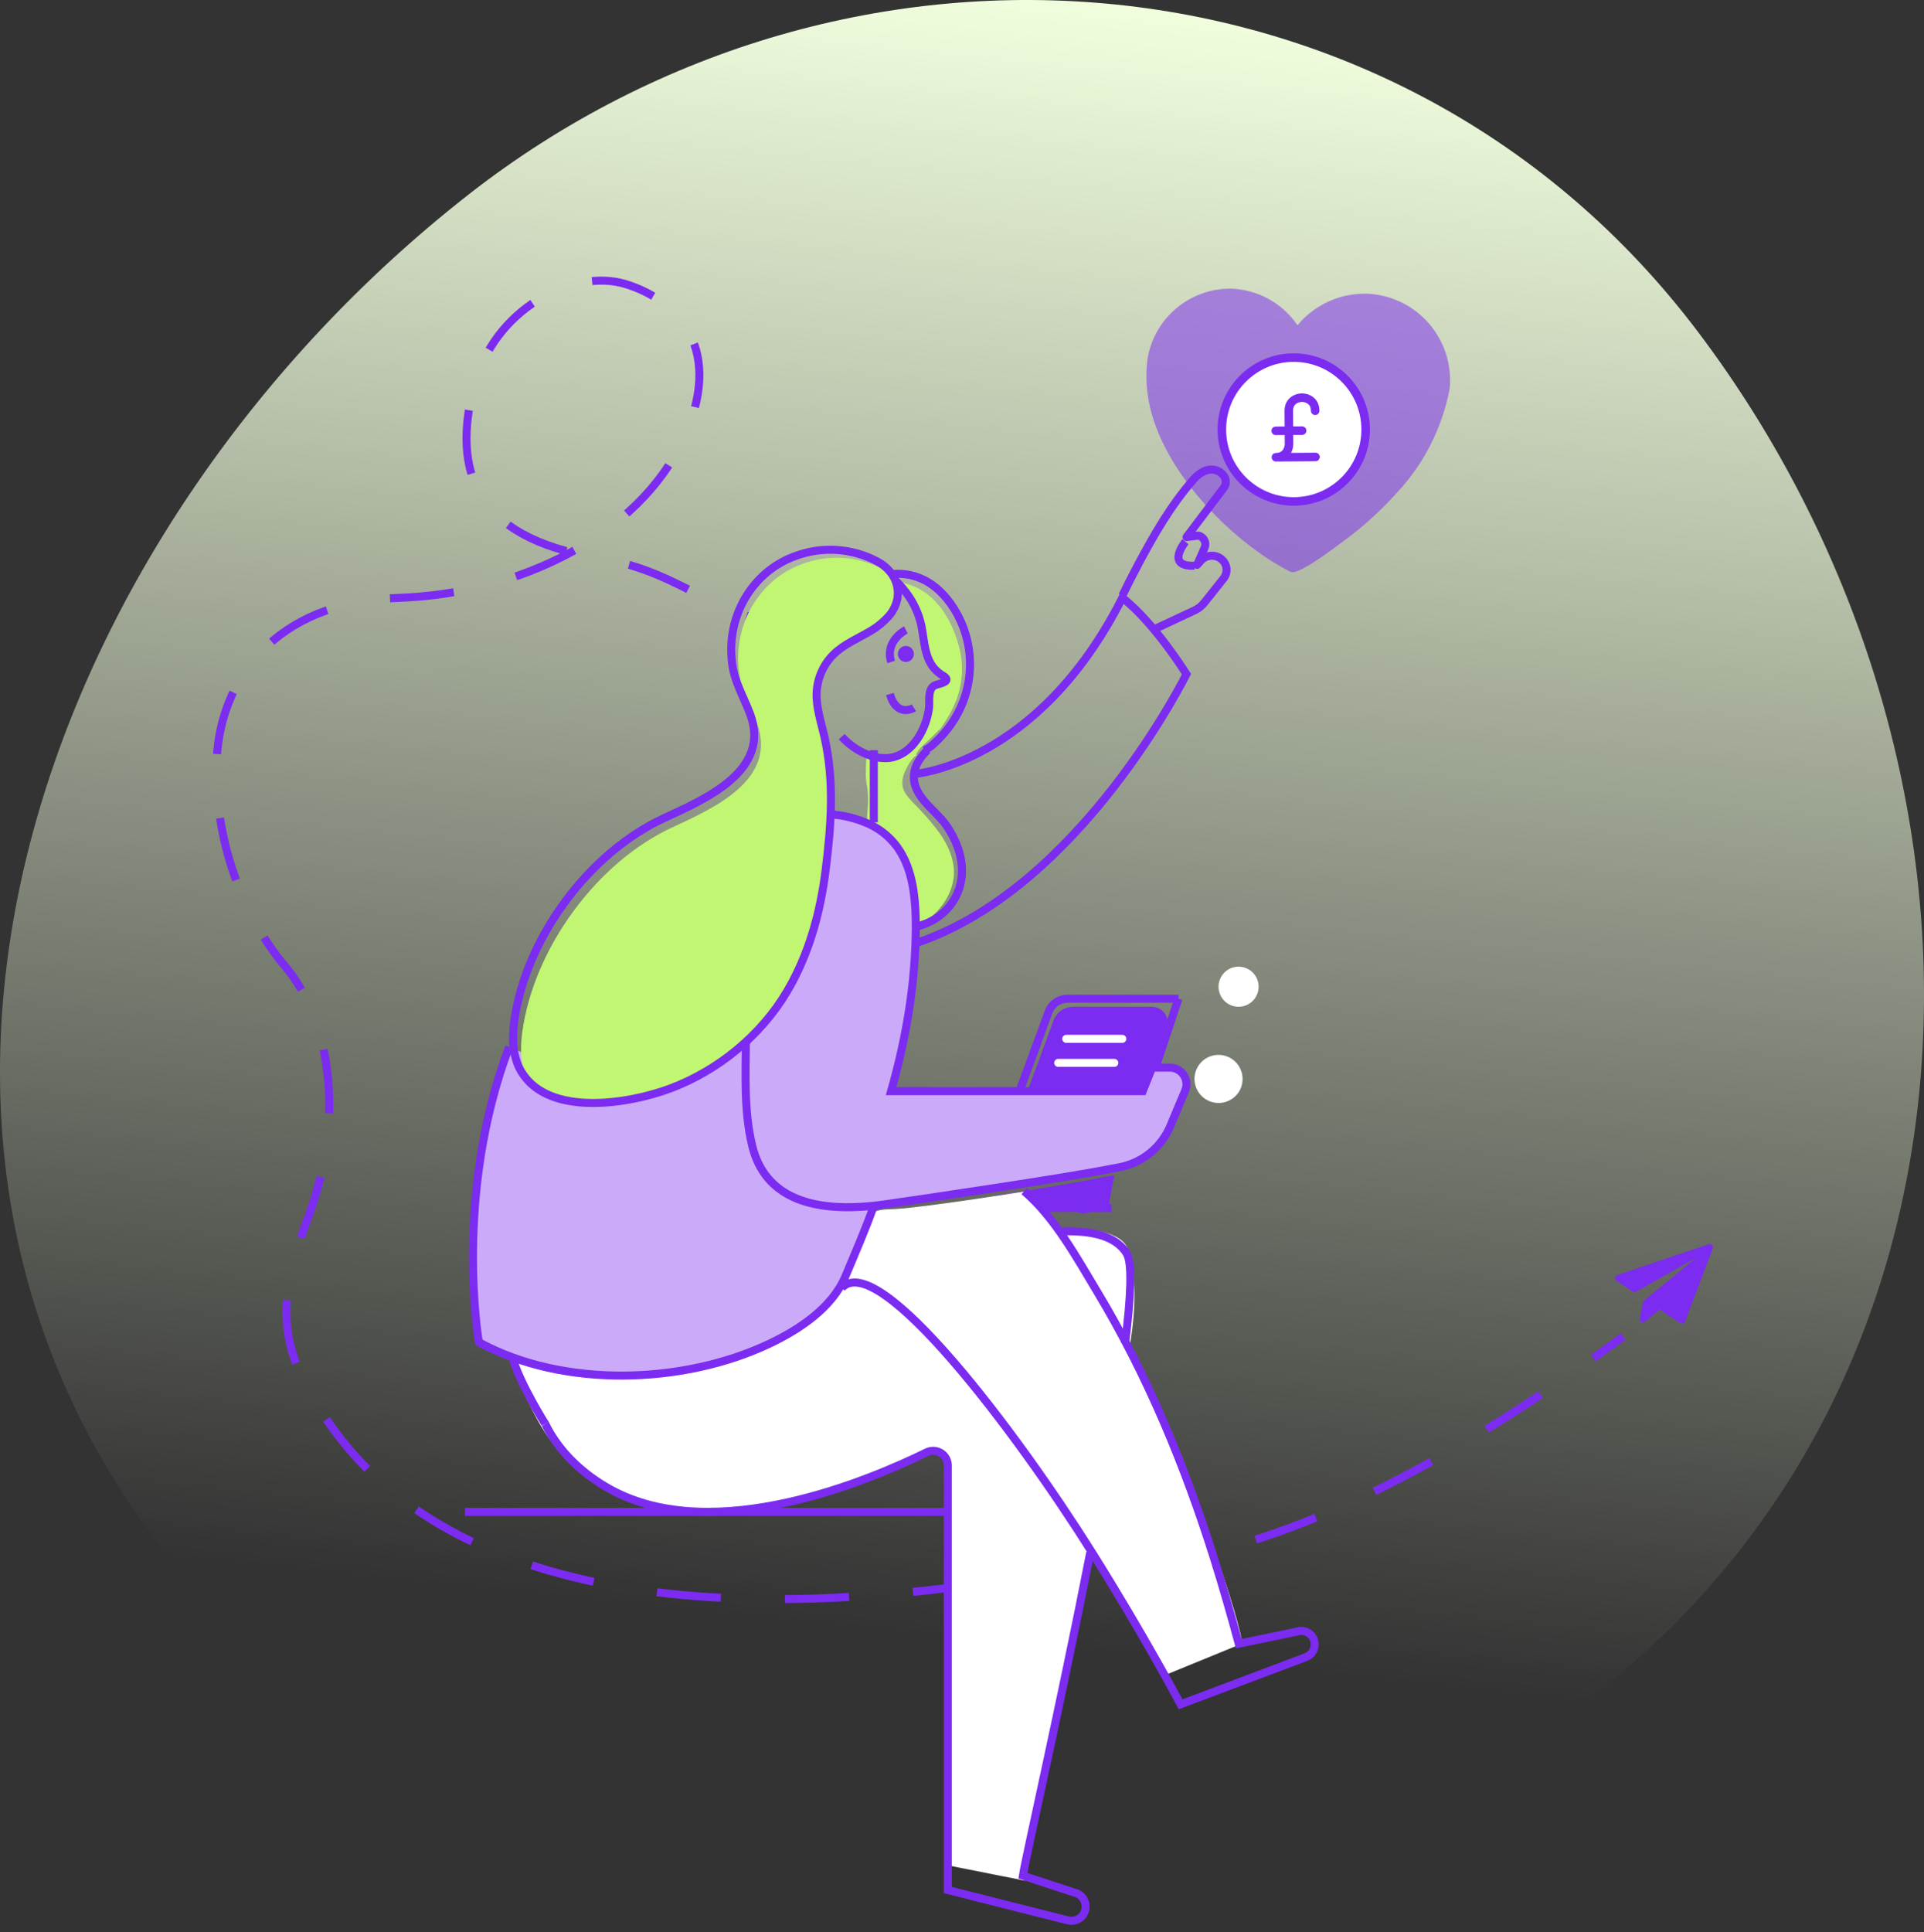 <svg width="240" height="241" viewBox="0 0 240 241" fill="none" xmlns="http://www.w3.org/2000/svg">
<rect x="0" y="0" width="240" height="241" fill="#333333" stroke="none"/>
<path d="M211.808 41.391C251.566 94.062 250.937 170.552 199.25 211.066C143.304 254.919 62.502 249.165 19.469 192.155C-20.813 138.79 5.951 65.412 58.319 24.363C106.111 -13.098 175.046 -7.31 211.808 41.391Z" fill="url(#paint0_linear_7758_22024)"/>
<path d="M101 78C89.5 78 86.047 71.435 74.595 69.572C58.911 67.02 56.547 58.435 59.047 48.435C61.547 38.435 71.547 33.435 78.047 35.435C84.547 37.435 90.595 43.572 85.095 55.072C79.595 66.572 65.095 74.072 49.595 74.572C34.095 75.072 27.547 85 27.047 94.5C26.547 104 30.047 114 35.547 120.5C41.047 127 43.153 139 38.547 151.5C34.863 161.5 34.242 167.095 40.047 176C45.5 184.363 62 206 122.5 197.5" stroke="#7C2BF1" stroke-dasharray="8 8"/>
<path d="M213.564 155.277C213.679 155.402 213.708 155.544 213.651 155.703L210.182 164.832C210.138 164.947 210.054 165.026 209.93 165.07C209.866 165.091 209.799 165.095 209.729 165.081C209.684 165.072 209.637 165.051 209.588 165.02L207.031 163.324L205.179 164.839C205.086 164.919 204.976 164.946 204.849 164.92C204.796 164.91 204.752 164.892 204.719 164.869C204.647 164.824 204.594 164.764 204.56 164.686C204.527 164.609 204.518 164.53 204.534 164.448L204.965 162.302L211.584 156.856L203.87 161.225L201.641 159.742C201.501 159.654 201.441 159.525 201.463 159.354C201.487 159.189 201.577 159.081 201.732 159.031L213.148 155.18C213.217 155.156 213.286 155.151 213.356 155.164C213.438 155.181 213.507 155.218 213.564 155.277Z" fill="#7C2BF1"/>
<path d="M125.062 194.896C140.375 197.144 162.784 196.03 202.471 166.678" stroke="#7C2BF1" stroke-dasharray="8 8"/>
<path d="M156.606 124.412C156.279 124.922 155.779 125.296 155.198 125.465C154.616 125.634 153.994 125.586 153.445 125.331C152.896 125.075 152.458 124.629 152.214 124.075C151.969 123.522 151.933 122.898 152.113 122.32C152.294 121.742 152.678 121.249 153.194 120.933C153.71 120.616 154.324 120.498 154.921 120.6C155.517 120.702 156.057 121.017 156.439 121.486C156.821 121.956 157.02 122.548 156.998 123.153C156.983 123.601 156.847 124.035 156.606 124.412Z" fill="white"/>
<g opacity="0.72">
<path opacity="0.72" d="M180.832 48.471C179.909 53.372 177.6 57.907 174.179 61.533C172.514 63.379 170.696 65.079 168.745 66.619C167.666 67.385 162.058 71.878 160.978 71.321C153.593 67.594 144.293 58.224 143.144 49.063C142.952 47.628 142.952 46.176 143.144 44.744C143.551 42.278 144.829 40.038 146.749 38.436C148.665 36.83 151.092 35.966 153.593 36.001C155.23 36.06 156.833 36.506 158.264 37.297C159.699 38.091 160.926 39.209 161.849 40.564C162.894 39.303 164.21 38.297 165.701 37.614C167.192 36.931 168.815 36.597 170.452 36.628C171.925 36.677 173.374 37.029 174.708 37.663C176.043 38.293 177.234 39.192 178.206 40.303C179.178 41.41 179.913 42.71 180.365 44.114C180.818 45.521 180.975 47.001 180.832 48.471Z" fill="#7C2BF1"/>
</g>
<path d="M154.514 136.215C154.153 136.761 153.624 137.175 153.007 137.393C152.39 137.611 151.72 137.622 151.096 137.423C150.473 137.225 149.931 136.828 149.553 136.294C149.175 135.759 148.981 135.116 149.001 134.461C149.02 133.936 149.174 133.425 149.449 132.978C149.659 132.641 149.934 132.349 150.258 132.119C150.581 131.889 150.947 131.726 151.334 131.638C151.722 131.551 152.122 131.541 152.513 131.609C152.904 131.678 153.277 131.823 153.612 132.037C153.946 132.251 154.235 132.529 154.462 132.855C154.688 133.181 154.848 133.549 154.932 133.938C155.016 134.326 155.022 134.728 154.951 135.118C154.879 135.509 154.73 135.882 154.514 136.215Z" fill="white"/>
<path d="M138.371 147.193L137.791 150.231L136.716 150.483C136.589 150.448 136.477 150.465 136.432 150.473C136.368 150.484 136.306 150.501 136.254 150.519C136.131 150.558 135.977 150.623 135.822 150.691L135.119 150.856C134.957 150.81 134.789 150.756 134.609 150.698C134.538 150.675 134.466 150.652 134.391 150.628C134.073 150.527 133.721 150.423 133.378 150.375L133.337 150.369L133.295 150.37L125.591 150.571C125.211 150.573 124.839 150.462 124.517 150.252C124.489 150.024 124.496 149.794 124.539 149.569C130.053 148.693 135.656 147.759 138.371 147.193Z" fill="#7C2BF1" stroke="#7C2BF1"/>
<path d="M145.177 129.823L145.26 129.585L143.404 134.875L142.729 136.564H128L131.413 127.282C131.598 126.779 131.934 126.344 132.374 126.037C132.815 125.729 133.339 125.565 133.876 125.564H143.667C144.893 125.564 145.835 126.661 145.622 127.869C145.006 131.375 144.884 130.658 145.177 129.823Z" fill="#7C2BF1"/>
<path d="M140 129.564H133" stroke="white" stroke-linecap="round" stroke-linejoin="round"/>
<path d="M139 132.564H132" stroke="white" stroke-linecap="round" stroke-linejoin="round"/>
<path d="M145.241 176.709C143.994 173.711 142.541 170.802 140.891 168.004C141.559 164.479 142.015 158.305 140.566 155.502C139.494 153.431 135.17 153.117 132.184 153.16C129.879 150.127 128.015 148.564 128.015 148.564C128.015 148.564 114.137 150.802 110.969 150.82C107.801 150.838 107.803 152.586 107.803 152.586C107.803 152.586 105.596 159.214 103.101 162.506C100.605 165.798 93.893 169.797 84.22 171.337C74.548 172.877 66.94 170.979 65.196 170.013C63.451 169.047 63.394 169.979 66.517 176.101C69.639 182.223 74.447 186.625 82.522 188.076C87.502 188.93 92.608 188.711 97.496 187.434C97.496 187.434 110.273 184.228 114.021 181.783C117.768 179.339 118.354 182.663 118.354 182.663L117.988 232.6L127.878 234.564L136.422 193.661L145.534 208.835L155 204.961C153.885 199.136 148.159 183.772 145.241 176.709Z" fill="white"/>
<path d="M118.961 109.512C118.763 110.875 118.183 112.153 117.288 113.2C116.601 114.077 115.727 114.79 114.729 115.287C114.495 115.4 114.251 115.493 114.001 115.564C114.001 114.788 113.988 113.998 113.945 113.229C113.786 110.345 113.204 107.342 111.366 105.125C110.481 104.066 109.365 103.224 108.103 102.664C108.139 102.131 108.181 101.603 108.215 101.071C108.311 100.16 108.307 99.242 108.202 98.332C108.083 97.781 108.015 97.219 108 96.654C108.02 96.129 107.944 94.111 108.361 93.674C109.055 93.964 109.8 94.116 110.553 94.122C112.239 94.108 113.578 93.075 114.48 91.752C114.812 91.644 115.157 91.581 115.506 91.564C116.527 91.717 113.479 94.462 114.474 94.151C113.827 94.35 113.354 95.321 113.05 95.876C112.602 96.735 112.342 97.746 112.781 98.655C113.211 99.523 114.111 100.27 114.749 100.984C115.609 101.886 116.414 102.84 117.159 103.841C118.336 105.479 119.196 107.49 118.961 109.512Z" fill="#C1F672"/>
<path d="M132 153.594C135.744 153.421 139.1 153.978 140.539 156.33C141.264 157.52 141.087 161.714 140.34 167.564" stroke="#7C2BF1" stroke-miterlimit="10"/>
<path d="M68 177.564C68.008 177.575 68.015 177.586 68.02 177.598C69.652 180.917 72.523 183.783 76.195 185.789C89.133 192.85 108.593 184.576 115.592 181.133C115.872 180.996 116.181 180.932 116.492 180.948C116.803 180.963 117.105 181.058 117.369 181.222C117.633 181.386 117.851 181.615 118.002 181.887C118.153 182.159 118.231 182.464 118.231 182.775V235.725L133.204 239.509C133.436 239.568 133.677 239.58 133.914 239.544C134.15 239.508 134.377 239.424 134.581 239.298C134.784 239.173 134.96 239.007 135.097 238.812C135.235 238.616 135.331 238.395 135.381 238.161C135.48 237.707 135.396 237.233 135.148 236.84C134.9 236.447 134.508 236.167 134.055 236.059L127.596 233.937C127.895 231.844 132.276 212.703 136 193.618" stroke="#7C2BF1" stroke-miterlimit="10"/>
<path d="M127.744 148.564C131.565 151.832 134.309 156.857 136.877 161.126C143.136 171.526 147.817 182.846 151.453 194.429C152.552 197.929 153.563 201.465 154.518 205L161.817 203.487C162.231 203.351 162.682 203.384 163.072 203.579C163.463 203.774 163.762 204.116 163.906 204.531C164.05 204.946 164.028 205.402 163.843 205.8C163.659 206.199 163.328 206.509 162.921 206.664L147.268 212.564C147.268 212.564 142.689 203.925 136.288 193.728C126.908 178.768 109.575 155.711 105 160.629" stroke="#7C2BF1" stroke-miterlimit="10"/>
<path d="M114 96.54C114 96.54 129.425 95.473 139.999 74.564C139.999 74.564 143.341 76.868 148 84.073C148 84.073 134.928 110.571 114.449 117.564" stroke="#7C2BF1" stroke-miterlimit="10"/>
<path d="M112 72.564L112.942 73.901L113.51 74.715C114.086 75.968 114.593 77.247 115.027 78.548L115.056 78.64L116.135 82.488C116.137 82.493 116.137 82.497 116.135 82.501C116.497 83.059 116.997 83.527 117.593 83.867C117.734 83.938 117.865 84.025 117.984 84.124C118.632 84.731 116.924 84.907 116.571 85.107C116.415 85.207 116.287 85.341 116.198 85.496C116.109 85.652 116.061 85.826 116.059 86.002C114.031 93.881 115.336 91.812 114.464 93.564C115.221 92.966 117.101 91.064 117.101 91.064C117.336 90.921 117.558 90.493 117.711 90.279C118.197 89.583 118.616 88.847 118.962 88.08C120.037 85.791 120.285 83.238 119.669 80.806C118.696 77.026 116.427 73.244 112 72.564Z" fill="#C1F672"/>
<path d="M114.343 115.564C116.915 114.946 119.172 113.029 119.817 110.228C120.418 107.633 119.468 104.969 117.997 102.881C116.632 100.953 113.789 99.335 114.012 96.601C114.085 95.714 114.506 94.939 115.056 94.251C115.254 94.012 115.458 93.79 115.682 93.564" stroke="#7C2BF1" stroke-miterlimit="10"/>
<path d="M109 93.564V102.564" stroke="#7C2BF1" stroke-miterlimit="10"/>
<path d="M113 82.564C113.552 82.564 114 82.117 114 81.564C114 81.012 113.552 80.564 113 80.564C112.448 80.564 112 81.012 112 81.564C112 82.117 112.448 82.564 113 82.564Z" fill="#7C2BF1"/>
<path d="M113 78.564C113 78.564 110.317 79.923 111.166 82.564" stroke="#7C2BF1" stroke-miterlimit="10"/>
<path d="M115.261 93.597C116.018 93.323 116.826 92.456 117.376 91.887C117.985 91.241 118.529 90.537 119.001 89.785C120.328 87.672 121.022 85.225 120.999 82.733C120.977 80.242 120.24 77.808 118.875 75.719C117.929 74.267 116.67 72.98 115.091 72.249C113.775 71.632 112.303 71.426 110.867 71.656C111.669 72.308 112.389 73.054 113.01 73.879C113.945 75.1 114.6 76.51 114.928 78.01C114.979 78.273 115.022 78.533 115.068 78.797C115.298 80.208 115.426 81.637 116.121 82.792C116.476 83.375 116.965 83.865 117.548 84.223C117.686 84.296 117.813 84.386 117.929 84.49C118.56 85.12 116.897 85.3 116.553 85.508C115.669 86.021 115.997 87.496 115.88 88.349C115.739 89.346 115.44 90.313 114.992 91.216C114.834 91.537 114.654 91.846 114.453 92.143C113.535 93.496 112.159 94.555 110.429 94.564C109.659 94.558 108.898 94.402 108.187 94.108C106.968 93.615 105.878 92.853 105 91.878" stroke="#7C2BF1" stroke-miterlimit="10"/>
<path d="M114 88.28C114 88.28 111.907 89.597 111 86.564" stroke="#7C2BF1" stroke-miterlimit="10"/>
<path d="M143.802 78.564L149.006 76.129C149.481 75.907 149.897 75.58 150.219 75.175L152.648 72.122C152.928 71.751 153.048 71.29 152.983 70.835C152.917 70.38 152.671 69.968 152.297 69.686C151.923 69.404 151.45 69.274 150.979 69.324C150.508 69.374 150.075 69.599 149.772 69.952L149.328 70.454L150.265 68.306C150.329 68.159 150.359 68 150.354 67.84C150.348 67.68 150.307 67.523 150.233 67.38C150.16 67.237 150.055 67.111 149.927 67.01C149.798 66.909 149.649 66.837 149.489 66.797L148.009 66.986L152.637 60.865C153.293 59.997 152.655 58.949 151.695 58.653C150.59 58.312 149.567 59.016 148.881 59.797C146.058 63.017 143.919 66.741 141.932 70.487C141.264 71.747 140.62 73.016 140 74.296" stroke="#7C2BF1" stroke-linejoin="round"/>
<path d="M147.873 67.564C147.873 67.564 145.295 70.706 149 70.559" stroke="#7C2BF1" stroke-miterlimit="10"/>
<path d="M138.656 150.665L130.197 150.637" stroke="#7C2BF1" stroke-miterlimit="10"/>
<path d="M129.453 129.936L127 136.564L130.807 126.196C130.983 125.717 131.303 125.304 131.723 125.012C132.143 124.719 132.643 124.564 133.156 124.564L147 124.564" stroke="#7C2BF1" stroke-miterlimit="10"/>
<path d="M143 136.564L147 124.564" stroke="#7C2BF1" stroke-miterlimit="10"/>
<path d="M63.515 130.564C56.531 149.04 59.732 167.401 59.732 167.401C70.282 173.169 85.24 172.668 95.953 167.599C99.743 165.801 103.83 163.092 105.484 159.123C106.697 156.216 107.96 153.332 109 150.385" fill="#CBAAF9"/>
<path d="M63.515 130.564C56.531 149.04 59.732 167.401 59.732 167.401C70.282 173.169 85.24 172.668 95.953 167.599C99.743 165.801 103.83 163.092 105.484 159.123C106.697 156.216 107.96 153.332 109 150.385" stroke="#7C2BF1" stroke-miterlimit="10"/>
<path d="M58 188.564H118" stroke="#7C2BF1" stroke-miterlimit="10"/>
<path d="M111 136.564V138.564" stroke="#7C2BF1" stroke-miterlimit="10"/>
<path d="M68 177.564C68 177.564 64.982 172.761 64 169.564" stroke="#7C2BF1" stroke-miterlimit="10"/>
<rect x="75" y="126.564" width="29" height="26" fill="#CBAAF9"/>
<path d="M103.559 101.564C105.184 101.665 106.777 102.053 108.264 102.711C109.541 103.276 110.671 104.125 111.567 105.193C113.429 107.432 114.019 110.458 114.18 113.367C114.223 114.151 114.243 114.947 114.237 115.723C114.203 122.611 113.05 129.427 111.158 136.091C117.034 136.091 122.607 136.091 128.285 136.091H142.544L143.198 134.464L143.719 133.155H145.92C146.262 133.155 146.6 133.239 146.902 133.4C147.204 133.561 147.462 133.794 147.651 134.078C147.841 134.361 147.958 134.688 147.991 135.027C148.023 135.366 147.971 135.709 147.839 136.023L145.976 140.456C145.414 141.789 144.522 142.961 143.385 143.863C142.248 144.764 140.901 145.366 139.468 145.615L139.271 145.651L138.751 145.741C135.998 146.307 129.841 147.294 123.832 148.21C118.336 149.056 112.96 149.839 110.417 150.203C109.453 150.342 108.468 150.446 107.468 150.509C101.531 150.873 95.402 149.559 93.814 142.836C92.78 138.53 93.007 133.888 93.054 129.406" fill="#CBAAF9"/>
<path d="M103.559 101.564C105.184 101.665 106.777 102.053 108.264 102.711C109.541 103.276 110.671 104.125 111.567 105.193C113.429 107.432 114.019 110.458 114.18 113.367C114.223 114.151 114.243 114.947 114.237 115.723C114.203 122.611 113.05 129.427 111.158 136.091C117.034 136.091 122.607 136.091 128.285 136.091H142.544L143.198 134.464L143.719 133.155H145.92C146.262 133.155 146.6 133.239 146.902 133.4C147.204 133.561 147.462 133.794 147.651 134.078C147.841 134.361 147.958 134.688 147.991 135.027C148.023 135.366 147.971 135.709 147.839 136.023L145.976 140.456C145.414 141.789 144.522 142.961 143.385 143.863C142.248 144.764 140.901 145.366 139.468 145.615L139.271 145.651L138.751 145.741C135.998 146.307 129.841 147.294 123.832 148.21C118.336 149.056 112.96 149.839 110.417 150.203C109.453 150.342 108.468 150.446 107.468 150.509C101.531 150.873 95.402 149.559 93.814 142.836C92.78 138.53 93.007 133.888 93.054 129.406" stroke="#7C2BF1" stroke-miterlimit="10"/>
<path d="M111.945 74.236C111.78 75.088 111.383 75.876 110.799 76.51C110.165 77.216 109.426 77.817 108.611 78.292C107.075 79.223 105.366 79.926 104.076 81.183C102.785 82.448 102.012 84.164 101.913 85.986C101.823 87.853 102.478 89.785 102.876 91.532C104.139 97.18 103.734 102.607 103.036 108.29C102.374 113.653 100.965 118.901 98.232 123.57C95.008 129.072 89.715 133.477 83.758 135.737C78.805 137.62 69.181 139.289 65.54 134.052C64.912 132.399 64.905 130.508 65.148 128.726C66.578 118.276 74.447 107.55 83.835 103.203C88.864 100.873 97.066 97.294 94.416 90.175C93.572 87.931 92.39 85.993 92.165 83.648C92.144 83.434 92.124 83.221 92.104 82.994C91.726 77.492 94.871 72.269 99.963 70.384C101.629 69.743 103.41 69.473 105.187 69.592C106.964 69.71 108.696 70.215 110.265 71.072C110.823 71.374 111.321 71.776 111.738 72.259C111.766 72.292 111.792 72.328 111.814 72.365C111.846 72.446 111.871 72.529 111.891 72.615C112.015 73.146 112.034 73.697 111.945 74.236Z" fill="#C1F672"/>
<path d="M93.566 89.04C92.722 86.808 91.53 84.884 91.303 82.557C91.281 82.343 91.26 82.129 91.245 81.901C90.862 76.436 94.025 71.251 99.14 69.377C100.815 68.742 102.605 68.474 104.391 68.592C106.177 68.709 107.917 69.21 109.495 70.061C110.053 70.362 110.553 70.762 110.97 71.242L111.076 71.372C111.446 71.827 111.714 72.355 111.864 72.923C112.013 73.49 112.04 74.084 111.943 74.662C111.778 75.507 111.381 76.288 110.798 76.917C110.158 77.619 109.415 78.218 108.595 78.693C107.052 79.617 105.337 80.312 104.036 81.56C102.737 82.819 101.962 84.529 101.869 86.341C101.776 88.195 102.436 90.112 102.83 91.852C104.099 97.46 103.694 102.848 102.993 108.491C102.328 113.817 100.914 119.031 98.163 123.667C94.923 129.132 89.607 133.509 83.618 135.752C78.544 137.655 68.594 139.34 65.099 133.768C63.925 131.899 63.848 129.533 64.151 127.342C65.588 116.966 73.499 106.309 82.928 101.994C87.992 99.653 96.233 96.108 93.566 89.04Z" stroke="#7C2BF1" stroke-miterlimit="10"/>
<circle cx="161.383" cy="53.57" r="8.769" fill="white"/>
<path fill-rule="evenodd" clip-rule="evenodd" d="M161.383 45.133C156.724 45.133 152.946 48.91 152.946 53.57C152.946 58.23 156.724 62.008 161.383 62.008C166.043 62.008 169.821 58.23 169.821 53.57C169.821 48.91 166.043 45.133 161.383 45.133ZM151.883 53.57C151.883 48.324 156.137 44.07 161.383 44.07C166.63 44.07 170.883 48.324 170.883 53.57C170.883 58.817 166.63 63.07 161.383 63.07C156.137 63.07 151.883 58.817 151.883 53.57ZM163.738 49.482C164.22 49.824 164.583 50.393 164.589 51.225C164.591 51.518 164.355 51.758 164.061 51.76C163.768 51.762 163.528 51.526 163.526 51.232C163.523 50.747 163.331 50.496 163.123 50.349C162.889 50.182 162.592 50.123 162.403 50.125C162.213 50.126 161.918 50.189 161.685 50.359C161.48 50.509 161.292 50.763 161.295 51.248L161.309 53.187L162.424 53.179C162.718 53.177 162.957 53.413 162.959 53.707C162.962 54 162.725 54.24 162.432 54.242L161.316 54.25L161.324 55.365C161.327 55.667 161.257 56.087 161.044 56.483L164.095 56.461C164.388 56.459 164.628 56.695 164.63 56.989C164.632 57.282 164.396 57.522 164.102 57.524L159.162 57.559C158.868 57.561 158.629 57.325 158.627 57.031C158.625 56.738 158.861 56.498 159.154 56.496C159.64 56.493 159.891 56.301 160.038 56.093C160.204 55.859 160.263 55.562 160.262 55.373L160.254 54.257L159.138 54.265C158.845 54.267 158.605 54.031 158.603 53.738C158.601 53.444 158.837 53.205 159.131 53.203L160.246 53.195L160.233 51.256C160.227 50.424 160.581 49.85 161.058 49.501C161.509 49.172 162.036 49.065 162.395 49.062C162.755 49.06 163.283 49.159 163.738 49.482Z" fill="#7C2BF1"/>
<defs>
<linearGradient id="paint0_linear_7758_22024" x1="123.509" y1="0.503" x2="98.67" y2="242.853" gradientUnits="userSpaceOnUse">
<stop stop-color="#F0FDDD"/>
<stop offset="0.833" stop-color="#F0FDDD" stop-opacity="0"/>
</linearGradient>
</defs>
</svg>

